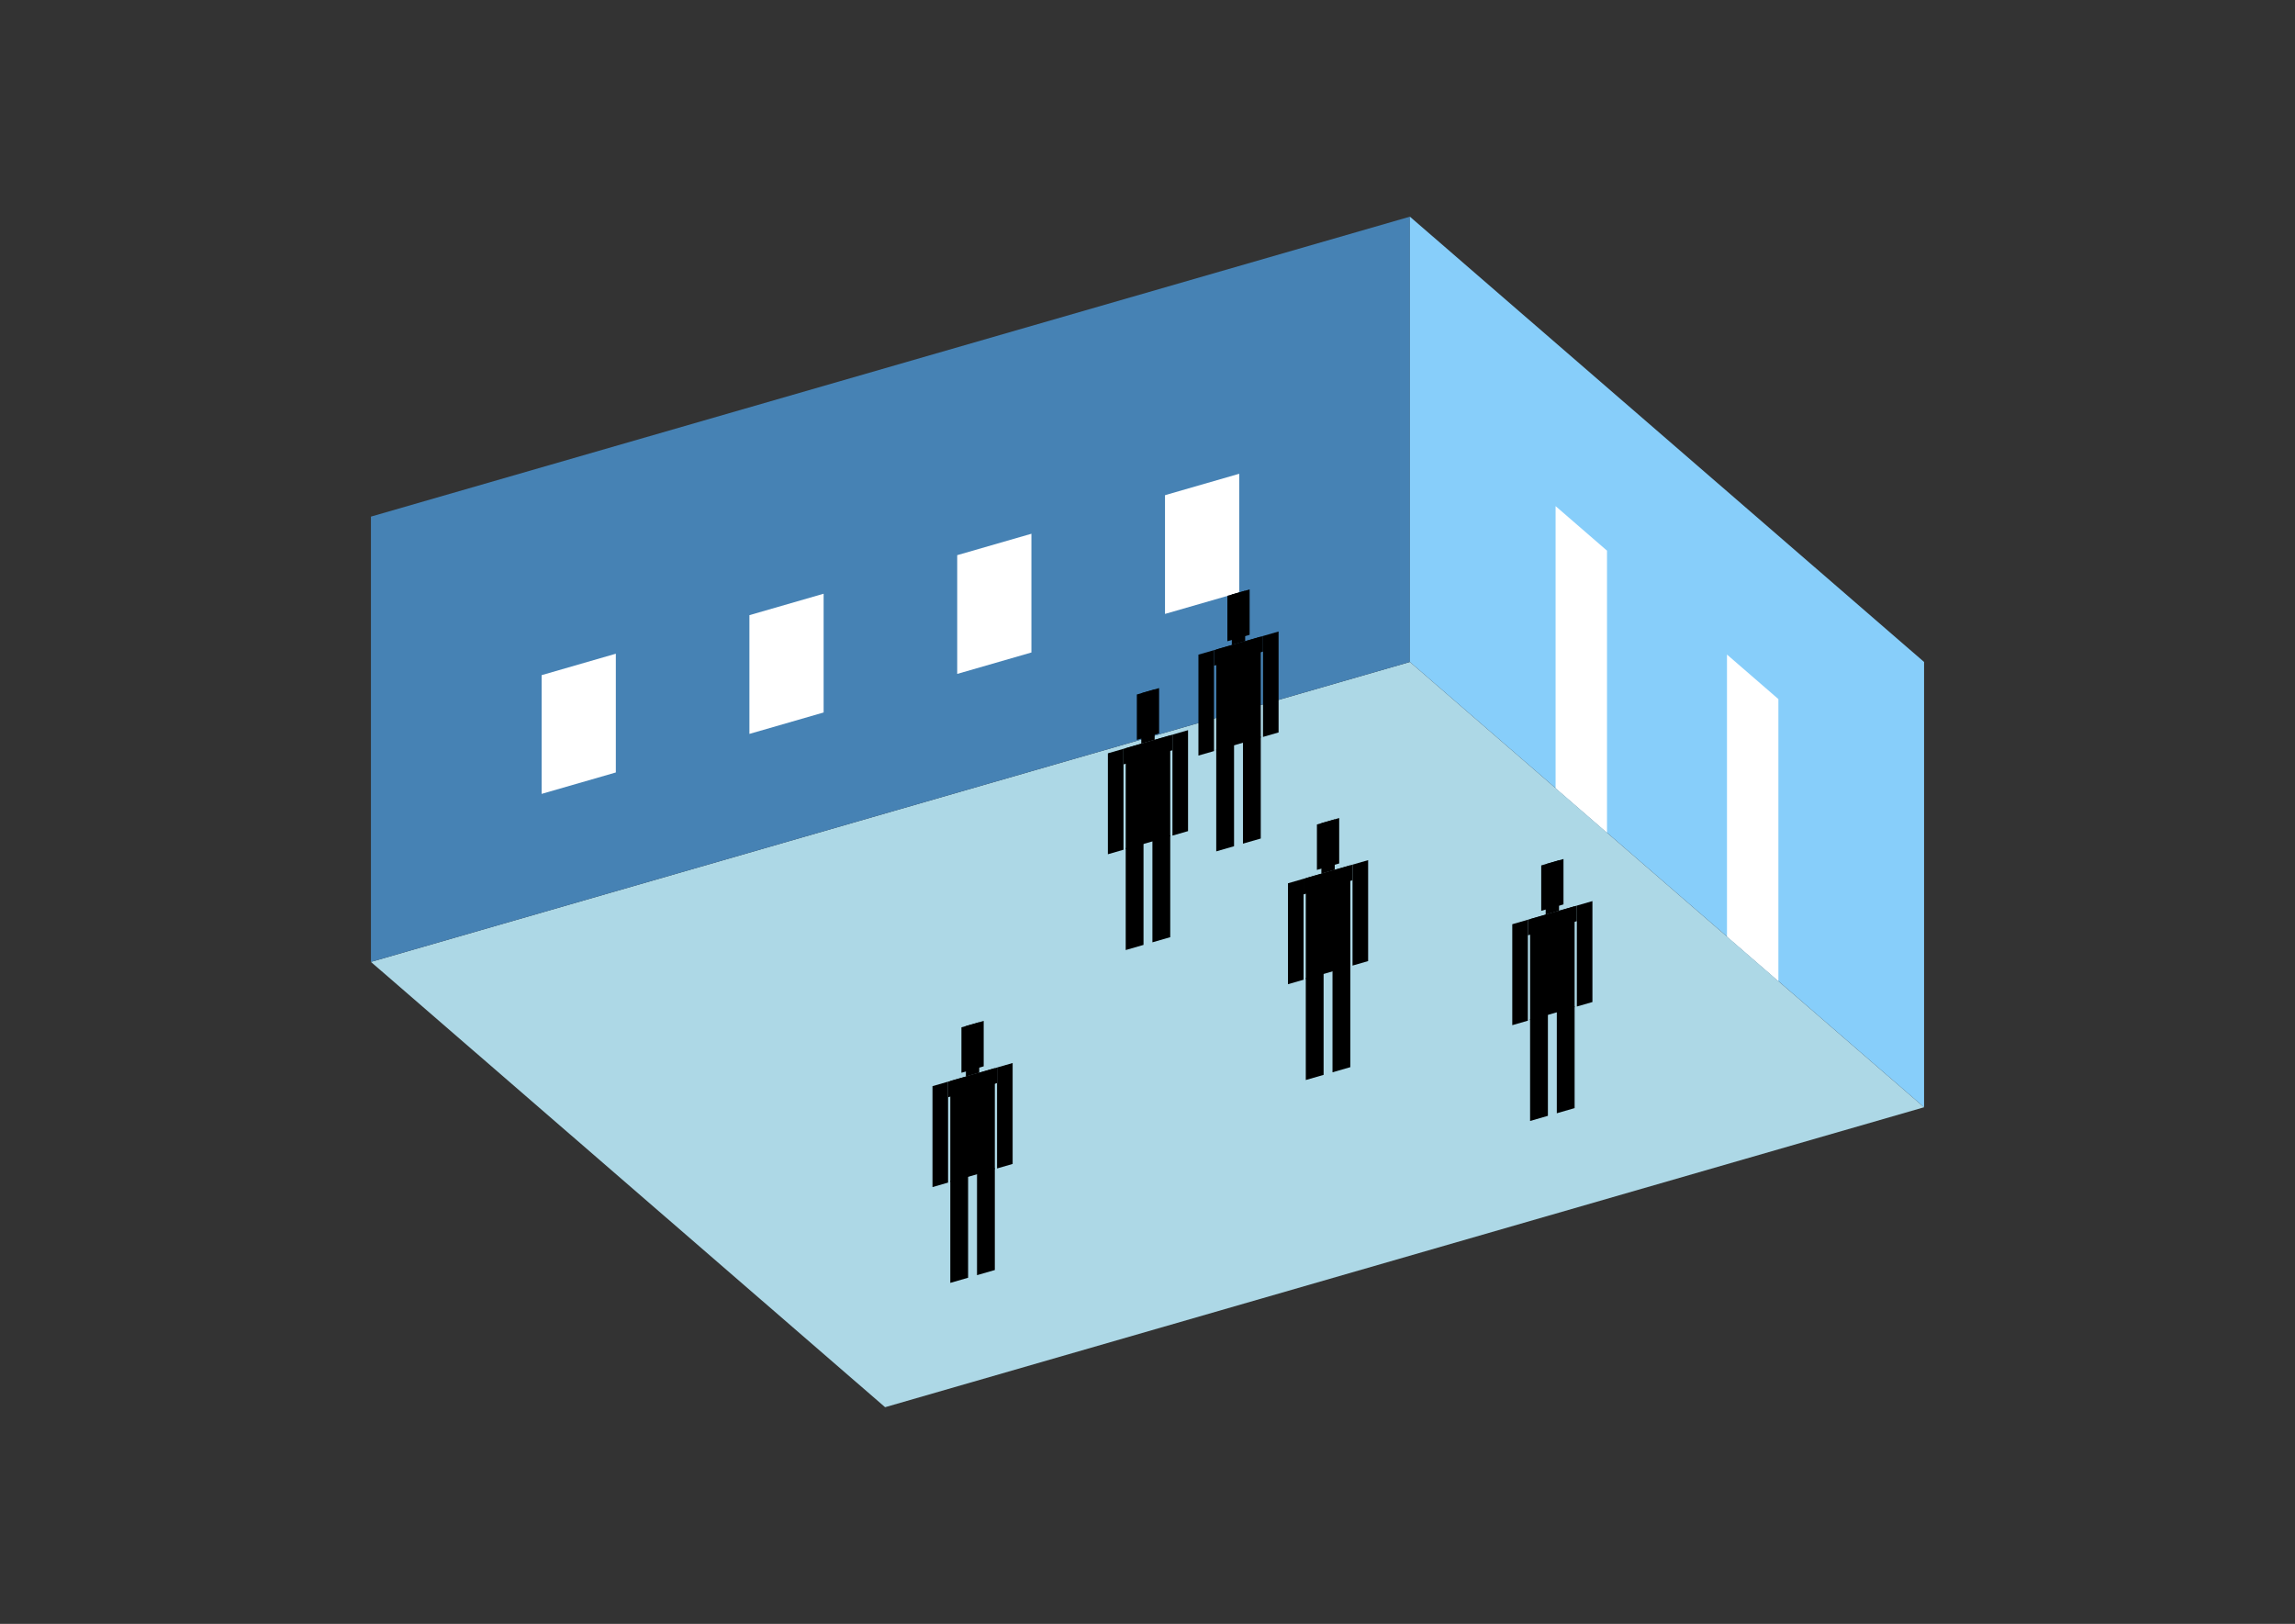 <?xml version="1.0" encoding="UTF-8"?>
<svg
  xmlns="http://www.w3.org/2000/svg"
  width="848"
  height="600"
  style="background-color:white"
>
  <rect width="100%" height="100%" fill="#333333" stroke="none"/>
  <polygon fill="lightblue" points="327.04,519.942 137.057,355.412 520.96,244.588 710.943,409.118" />
  <polygon fill="steelblue" points="137.057,355.412 137.057,190.882 520.96,80.058 520.96,244.588" />
  <polygon fill="lightskyblue" points="710.943,409.118 710.943,244.588 520.96,80.058 520.96,244.588" />
  <polygon fill="white" points="593.787,307.658 593.787,203.456 574.789,187.003 574.789,291.205" />
  <polygon fill="white" points="657.115,362.501 657.115,258.299 638.116,241.846 638.116,346.048" />
  <polygon fill="white" points="200.127,293.33 200.127,249.456 227.548,241.54 227.548,285.414" />
  <polygon fill="white" points="276.907,271.166 276.907,227.291 304.329,219.375 304.329,263.25" />
  <polygon fill="white" points="353.688,249.001 353.688,205.126 381.11,197.21 381.11,241.085" />
  <polygon fill="white" points="430.469,226.836 430.469,182.962 457.89,175.046 457.89,218.92" />
  <polygon fill="hsl(324.0,50.0%,72.092%)" points="449.4,314.568 449.4,276.901 455.981,275.001 455.981,312.668" />
  <polygon fill="hsl(324.0,50.0%,72.092%)" points="465.853,309.818 465.853,272.152 459.272,274.052 459.272,311.718" />
  <polygon fill="hsl(324.0,50.0%,72.092%)" points="442.819,279.174 442.819,241.881 448.577,240.218 448.577,277.512" />
  <polygon fill="hsl(324.0,50.0%,72.092%)" points="466.675,272.287 466.675,234.994 472.434,233.331 472.434,270.625" />
  <polygon fill="hsl(324.0,50.0%,72.092%)" points="448.577,245.977 448.577,240.218 466.675,234.994 466.675,240.752" />
  <polygon fill="hsl(324.0,50.0%,72.092%)" points="449.4,277.274 449.4,239.981 465.853,235.231 465.853,272.525" />
  <polygon fill="hsl(324.0,50.0%,72.092%)" points="453.513,236.929 453.513,220.147 461.74,217.772 461.74,234.554" />
  <polygon fill="hsl(324.0,50.0%,72.092%)" points="455.158,238.318 455.158,219.672 460.094,218.247 460.094,236.894" />
  <polygon fill="hsl(324.0,50.0%,65.983%)" points="415.948,351.026 415.948,313.359 422.529,311.46 422.529,349.126" />
  <polygon fill="hsl(324.0,50.0%,65.983%)" points="432.401,346.276 432.401,308.61 425.82,310.51 425.82,348.176" />
  <polygon fill="hsl(324.0,50.0%,65.983%)" points="409.367,315.632 409.367,278.339 415.125,276.676 415.125,313.97" />
  <polygon fill="hsl(324.0,50.0%,65.983%)" points="433.224,308.745 433.224,271.452 438.982,269.79 438.982,307.083" />
  <polygon fill="hsl(324.0,50.0%,65.983%)" points="415.125,282.435 415.125,276.676 433.224,271.452 433.224,277.21" />
  <polygon fill="hsl(324.0,50.0%,65.983%)" points="415.948,313.732 415.948,276.439 432.401,271.689 432.401,308.983" />
  <polygon fill="hsl(324.0,50.0%,65.983%)" points="420.061,273.387 420.061,256.605 428.288,254.23 428.288,271.012" />
  <polygon fill="hsl(324.0,50.0%,65.983%)" points="421.706,274.777 421.706,256.13 426.642,254.705 426.642,273.352" />
  <polygon fill="hsl(324.0,50.0%,50.66%)" points="482.488,399.049 482.488,361.383 489.07,359.483 489.07,397.149" />
  <polygon fill="hsl(324.0,50.0%,50.66%)" points="498.941,394.3 498.941,356.633 492.36,358.533 492.36,396.2" />
  <polygon fill="hsl(324.0,50.0%,50.66%)" points="475.907,363.656 475.907,326.362 481.666,324.7 481.666,361.993" />
  <polygon fill="hsl(324.0,50.0%,50.66%)" points="499.764,356.769 499.764,319.475 505.523,317.813 505.523,355.106" />
  <polygon fill="hsl(324.0,50.0%,50.66%)" points="481.666,330.458 481.666,324.7 499.764,319.475 499.764,325.234" />
  <polygon fill="hsl(324.0,50.0%,50.66%)" points="482.488,361.756 482.488,324.462 498.941,319.713 498.941,357.006" />
  <polygon fill="hsl(324.0,50.0%,50.66%)" points="486.602,321.41 486.602,304.628 494.828,302.253 494.828,319.036" />
  <polygon fill="hsl(324.0,50.0%,50.66%)" points="488.247,322.8 488.247,304.153 493.183,302.728 493.183,321.375" />
  <polygon fill="hsl(324.0,50.0%,42.218%)" points="351.135,474.007 351.135,436.34 357.716,434.44 357.716,472.107" />
  <polygon fill="hsl(324.0,50.0%,42.218%)" points="367.588,469.257 367.588,431.591 361.007,433.49 361.007,471.157" />
  <polygon fill="hsl(324.0,50.0%,42.218%)" points="344.554,438.613 344.554,401.319 350.312,399.657 350.312,436.951" />
  <polygon fill="hsl(324.0,50.0%,42.218%)" points="368.411,431.726 368.411,394.433 374.169,392.77 374.169,430.064" />
  <polygon fill="hsl(324.0,50.0%,42.218%)" points="350.312,405.416 350.312,399.657 368.411,394.433 368.411,400.191" />
  <polygon fill="hsl(324.0,50.0%,42.218%)" points="351.135,436.713 351.135,399.42 367.588,394.67 367.588,431.964" />
  <polygon fill="hsl(324.0,50.0%,42.218%)" points="355.248,396.368 355.248,379.586 363.475,377.211 363.475,393.993" />
  <polygon fill="hsl(324.0,50.0%,42.218%)" points="356.894,397.757 356.894,379.111 361.83,377.686 361.83,396.332" />
  <polygon fill="hsl(324.0,50.0%,41.758%)" points="565.367,414.18 565.367,376.514 571.948,374.614 571.948,412.28" />
  <polygon fill="hsl(324.0,50.0%,41.758%)" points="581.82,409.43 581.82,371.764 575.238,373.664 575.238,411.33" />
  <polygon fill="hsl(324.0,50.0%,41.758%)" points="558.785,378.786 558.785,341.493 564.544,339.83 564.544,377.124" />
  <polygon fill="hsl(324.0,50.0%,41.758%)" points="582.642,371.899 582.642,334.606 588.401,332.944 588.401,370.237" />
  <polygon fill="hsl(324.0,50.0%,41.758%)" points="564.544,345.589 564.544,339.83 582.642,334.606 582.642,340.364" />
  <polygon fill="hsl(324.0,50.0%,41.758%)" points="565.367,376.886 565.367,339.593 581.82,334.843 581.82,372.137" />
  <polygon fill="hsl(324.0,50.0%,41.758%)" points="569.48,336.541 569.48,319.759 577.706,317.384 577.706,334.166" />
  <polygon fill="hsl(324.0,50.0%,41.758%)" points="571.125,337.931 571.125,319.284 576.061,317.859 576.061,336.506" />
</svg>
